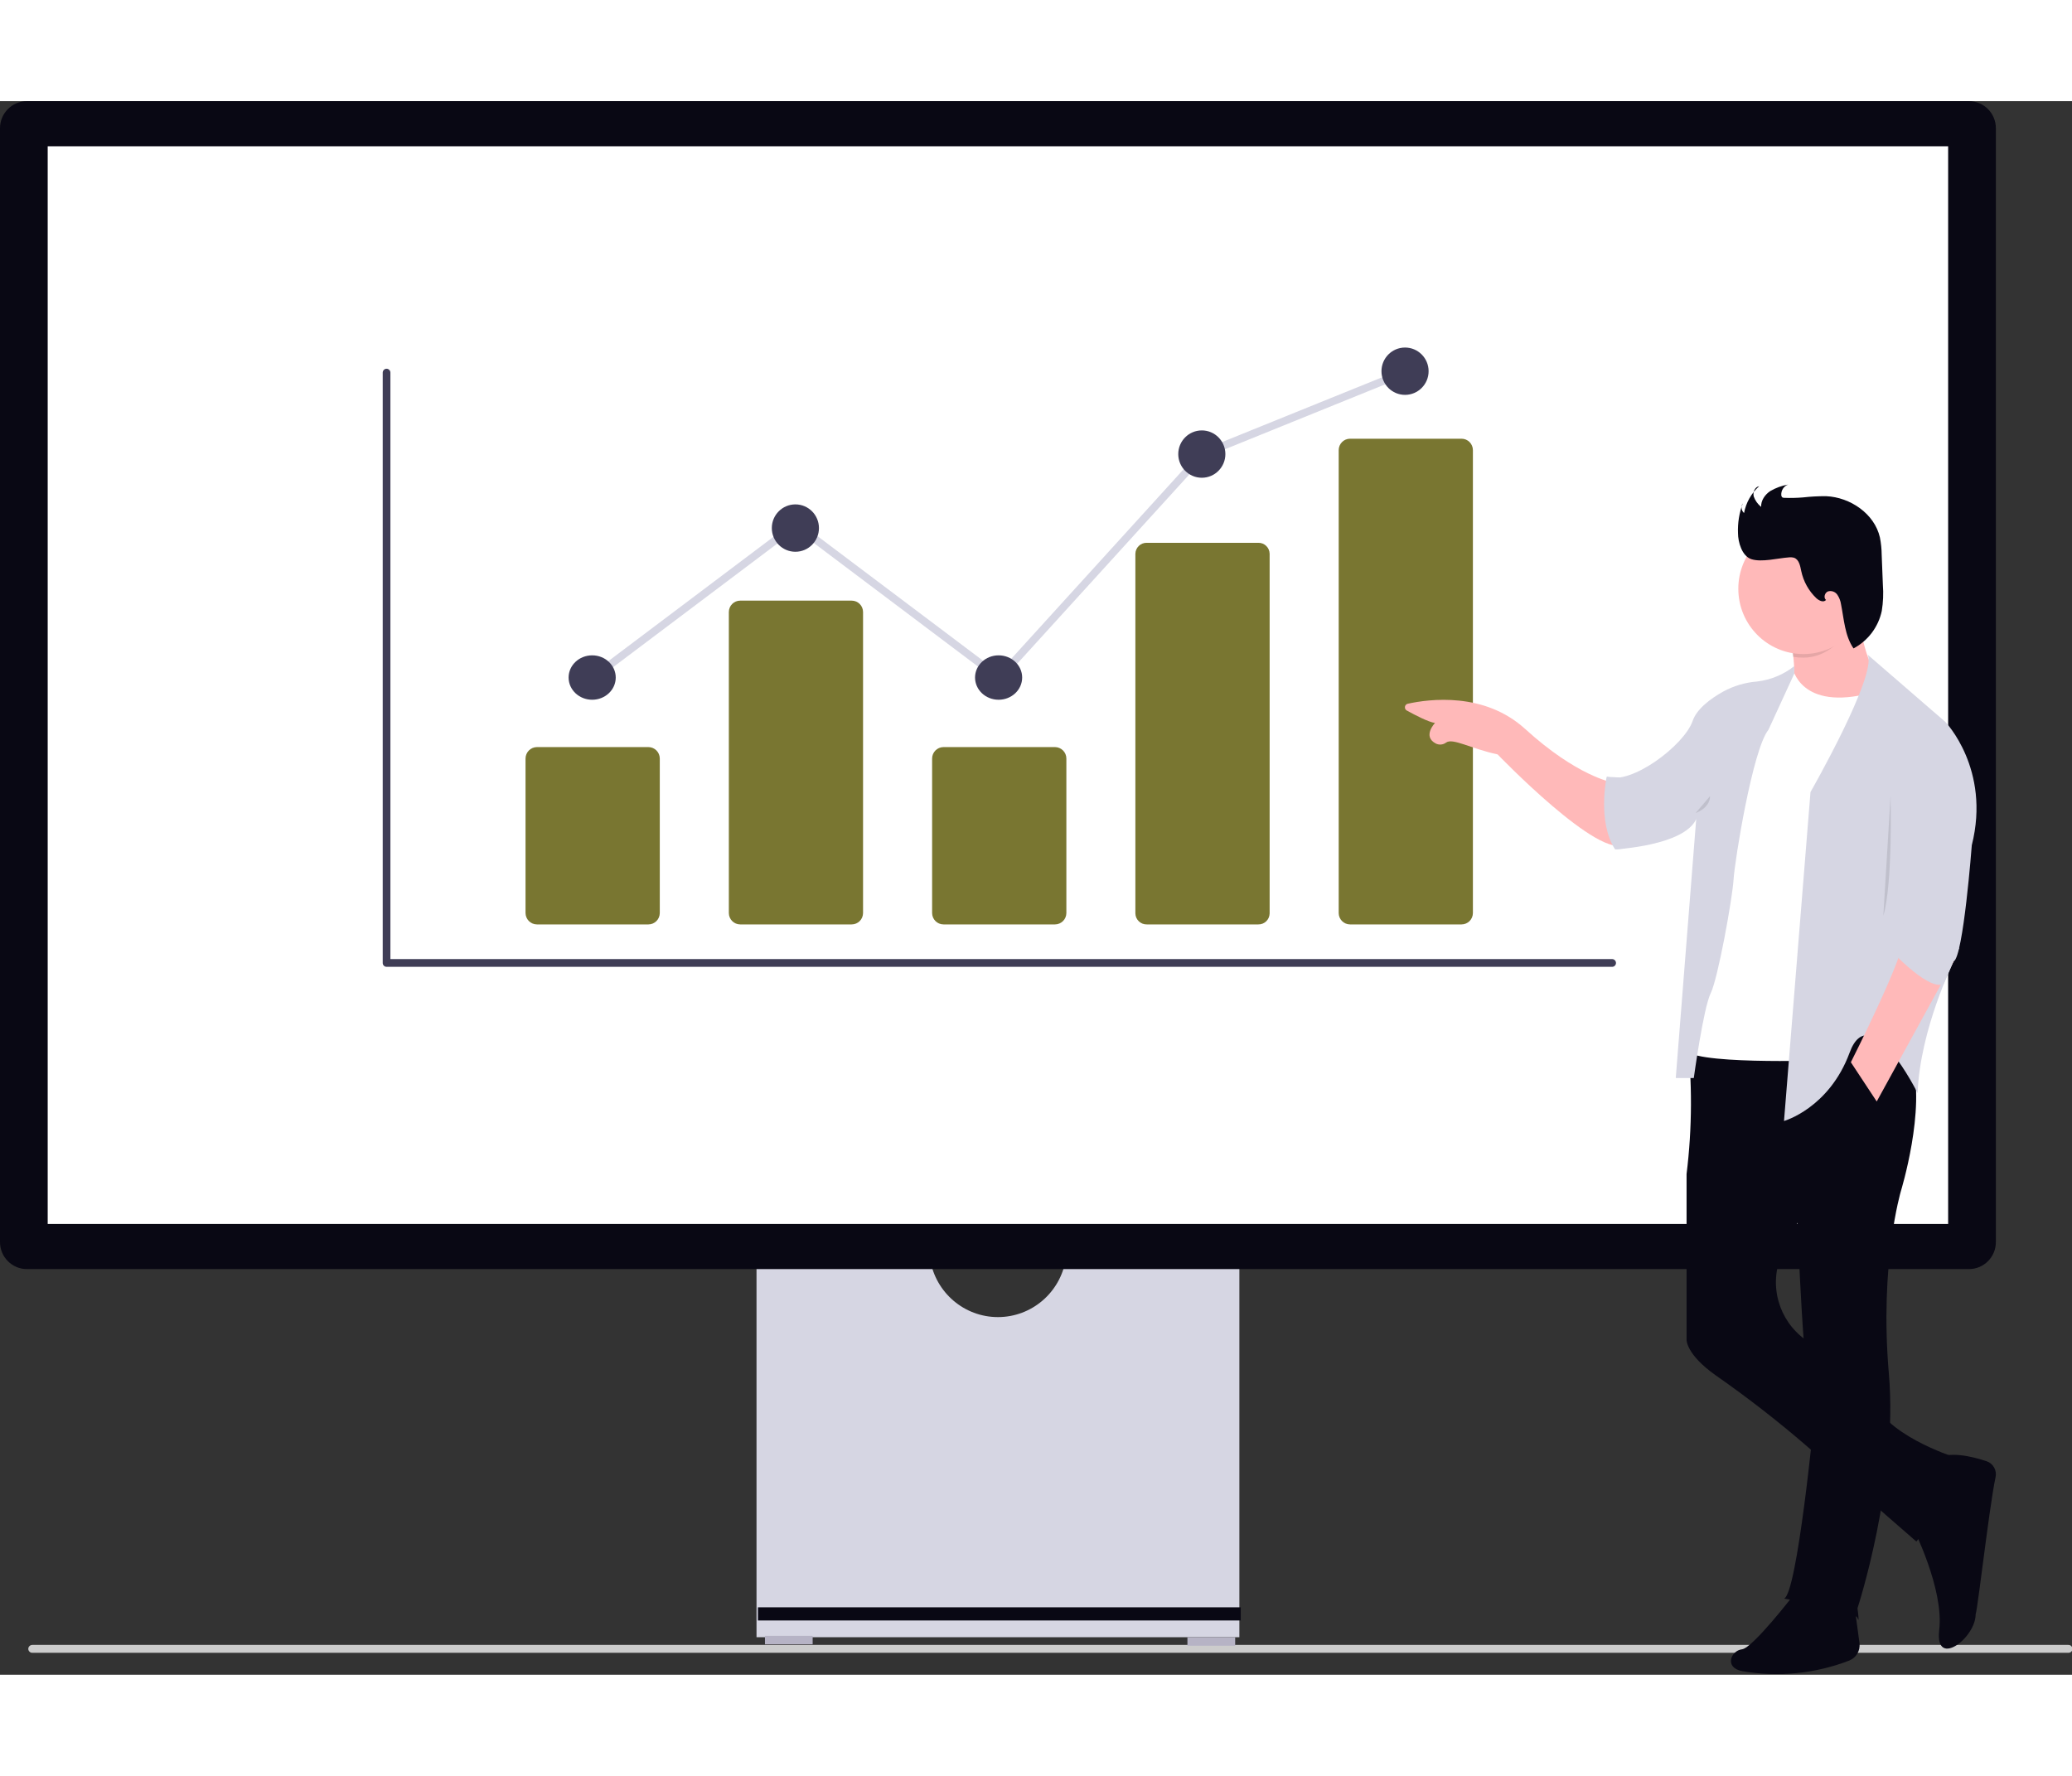 <?xml version="1.0" encoding="UTF-8"?>
<svg xmlns="http://www.w3.org/2000/svg" xmlns:xlink="http://www.w3.org/1999/xlink" width="140px" height="120px" viewBox="0 0 158 120" version="1.1">
<rect x="0" y="0" width="158" height="120" fill="#333333" stroke="none"/>
<defs>
<filter id="alpha" filterUnits="objectBoundingBox" x="0%" y="0%" width="100%" height="100%">
  <feColorMatrix type="matrix" in="SourceGraphic" values="0 0 0 0 1 0 0 0 0 1 0 0 0 0 1 0 0 0 1 0"/>
</filter>
<mask id="mask0">
  <g filter="url(#alpha)">
<rect x="0" y="0" width="158" height="120" style="fill:rgb(0%,0%,0%);fill-opacity:0.102;stroke:none;"/>
  </g>
</mask>
<clipPath id="clip1">
  <rect x="0" y="0" width="158" height="120"/>
</clipPath>
<g id="surface5" clip-path="url(#clip1)">
<path style=" stroke:none;fill-rule:nonzero;fill:rgb(0%,0%,0%);fill-opacity:1;" d="M 141.504 39.535 C 141.383 38.66 141.621 38.113 141.73 37.09 L 136.5 41.055 C 136.5 41.055 136.625 41.59 136.723 42.375 C 136.984 42.418 137.254 42.438 137.52 42.438 C 139.336 42.438 140.641 41.012 141.504 39.535 Z M 141.504 39.535 "/>
</g>
<mask id="mask1">
  <g filter="url(#alpha)">
<rect x="0" y="0" width="158" height="120" style="fill:rgb(0%,0%,0%);fill-opacity:0.102;stroke:none;"/>
  </g>
</mask>
<clipPath id="clip2">
  <rect x="0" y="0" width="158" height="120"/>
</clipPath>
<g id="surface8" clip-path="url(#clip2)">
<path style=" stroke:none;fill-rule:nonzero;fill:rgb(0%,0%,0%);fill-opacity:1;" d="M 144.164 53 C 144.164 53 144.348 59.641 143.613 62.129 "/>
</g>
<mask id="mask2">
  <g filter="url(#alpha)">
<rect x="0" y="0" width="158" height="120" style="fill:rgb(0%,0%,0%);fill-opacity:0.102;stroke:none;"/>
  </g>
</mask>
<clipPath id="clip3">
  <rect x="0" y="0" width="158" height="120"/>
</clipPath>
<g id="surface11" clip-path="url(#clip3)">
<path style=" stroke:none;fill-rule:nonzero;fill:rgb(0%,0%,0%);fill-opacity:1;" d="M 129.297 54.289 C 129.297 54.289 130.398 53.922 130.398 53 "/>
</g>
</defs>
<g id="surface1">
<path style=" stroke:none;fill-rule:nonzero;fill:rgb(80%,80%,80%);fill-opacity:1;" d="M 2.156 118.027 C 2.156 118.109 2.191 118.188 2.25 118.242 C 2.309 118.301 2.387 118.332 2.469 118.328 L 157.723 118.328 C 157.832 118.336 157.934 118.277 157.992 118.184 C 158.047 118.09 158.047 117.969 157.992 117.875 C 157.934 117.777 157.832 117.723 157.723 117.727 L 2.469 117.727 C 2.387 117.727 2.309 117.758 2.25 117.812 C 2.191 117.871 2.156 117.945 2.156 118.027 Z M 2.156 118.027 "/>
<path style=" stroke:none;fill-rule:nonzero;fill:rgb(83.922%,83.922%,89.02%);fill-opacity:1;" d="M 81.27 88.312 C 80.852 90.859 78.664 92.727 76.098 92.727 C 73.531 92.727 71.344 90.859 70.926 88.312 L 57.688 88.312 L 57.688 117.141 L 94.508 117.141 L 94.508 88.312 Z M 81.27 88.312 "/>
<path style=" stroke:none;fill-rule:nonzero;fill:rgb(71.373%,70.196%,77.255%);fill-opacity:1;" d="M 58.332 117.035 L 61.969 117.035 L 61.969 117.68 L 58.332 117.68 Z M 58.332 117.035 "/>
<path style=" stroke:none;fill-rule:nonzero;fill:rgb(71.373%,70.196%,77.255%);fill-opacity:1;" d="M 90.547 117.145 L 94.188 117.145 L 94.188 117.789 L 90.547 117.789 Z M 90.547 117.145 "/>
<path style=" stroke:none;fill-rule:nonzero;fill:rgb(3.529%,3.137%,7.843%);fill-opacity:1;" d="M 57.797 114.859 L 94.613 114.859 L 94.613 115.863 L 57.797 115.863 Z M 57.797 114.859 "/>
<path style=" stroke:none;fill-rule:nonzero;fill:rgb(3.529%,3.137%,7.843%);fill-opacity:1;" d="M 150.145 89.066 L 2.051 89.066 C 0.918 89.066 0 88.145 0 87.004 L 0 2.062 C 0 0.926 0.918 0 2.051 0 L 150.145 0 C 151.277 0 152.195 0.926 152.195 2.062 L 152.195 87.004 C 152.195 88.145 151.277 89.066 150.145 89.066 Z M 150.145 89.066 "/>
<path style=" stroke:none;fill-rule:nonzero;fill:rgb(100%,100%,100%);fill-opacity:1;" d="M 3.637 3.441 L 148.555 3.441 L 148.555 85.625 L 3.637 85.625 Z M 3.637 3.441 "/>
<path style=" stroke:none;fill-rule:nonzero;fill:rgb(83.922%,83.922%,89.02%);fill-opacity:1;" d="M 76.234 44.363 L 60.695 32.668 L 45.371 44.203 L 45.02 43.734 L 60.695 31.934 L 76.16 43.574 L 91.527 26.672 L 91.59 26.645 L 107.09 20.371 L 107.309 20.914 L 91.871 27.168 Z M 76.234 44.363 "/>
<path style=" stroke:none;fill-rule:nonzero;fill:rgb(24.706%,23.922%,33.725%);fill-opacity:1;" d="M 122.934 66.016 L 29.477 66.016 C 29.316 66.016 29.184 65.883 29.184 65.723 L 29.184 20.699 C 29.184 20.539 29.316 20.406 29.477 20.406 C 29.637 20.406 29.77 20.539 29.77 20.699 L 29.77 65.426 L 122.934 65.426 C 123.094 65.426 123.227 65.559 123.227 65.723 C 123.227 65.883 123.094 66.016 122.934 66.016 Z M 122.934 66.016 "/>
<path style=" stroke:none;fill-rule:nonzero;fill:rgb(47.451%,46.275%,19.216%);fill-opacity:1;" d="M 49.445 62.781 L 40.945 62.781 C 40.465 62.781 40.078 62.391 40.074 61.91 L 40.074 50.133 C 40.078 49.648 40.465 49.262 40.945 49.258 L 49.445 49.258 C 49.922 49.262 50.312 49.648 50.312 50.133 L 50.312 61.91 C 50.312 62.391 49.922 62.781 49.445 62.781 Z M 49.445 62.781 "/>
<path style=" stroke:none;fill-rule:nonzero;fill:rgb(47.451%,46.275%,19.216%);fill-opacity:1;" d="M 64.945 62.781 L 56.445 62.781 C 55.965 62.781 55.578 62.391 55.578 61.91 L 55.578 38.961 C 55.578 38.48 55.965 38.09 56.445 38.09 L 64.945 38.09 C 65.426 38.09 65.812 38.48 65.812 38.961 L 65.812 61.91 C 65.812 62.391 65.426 62.781 64.945 62.781 Z M 64.945 62.781 "/>
<path style=" stroke:none;fill-rule:nonzero;fill:rgb(47.451%,46.275%,19.216%);fill-opacity:1;" d="M 80.445 62.781 L 71.945 62.781 C 71.469 62.781 71.078 62.391 71.078 61.91 L 71.078 50.133 C 71.078 49.648 71.469 49.262 71.945 49.258 L 80.445 49.258 C 80.926 49.262 81.316 49.648 81.316 50.133 L 81.316 61.91 C 81.316 62.391 80.926 62.781 80.445 62.781 Z M 80.445 62.781 "/>
<path style=" stroke:none;fill-rule:nonzero;fill:rgb(47.451%,46.275%,19.216%);fill-opacity:1;" d="M 95.949 62.781 L 87.449 62.781 C 86.98 62.793 86.59 62.418 86.578 61.949 L 86.578 34.512 C 86.59 34.043 86.98 33.668 87.449 33.68 L 95.949 33.68 C 96.418 33.668 96.805 34.043 96.816 34.512 L 96.816 61.949 C 96.805 62.418 96.418 62.793 95.949 62.781 Z M 95.949 62.781 "/>
<path style=" stroke:none;fill-rule:nonzero;fill:rgb(47.451%,46.275%,19.216%);fill-opacity:1;" d="M 111.449 62.781 L 102.949 62.781 C 102.469 62.781 102.082 62.391 102.082 61.91 L 102.082 26.617 C 102.082 26.133 102.469 25.742 102.949 25.742 L 111.449 25.742 C 111.93 25.742 112.316 26.133 112.316 26.617 L 112.316 61.91 C 112.316 62.391 111.93 62.781 111.449 62.781 Z M 111.449 62.781 "/>
<path style=" stroke:none;fill-rule:nonzero;fill:rgb(24.706%,23.922%,33.725%);fill-opacity:1;" d="M 46.953 43.953 C 46.953 43.02 46.148 42.262 45.156 42.262 C 44.164 42.262 43.359 43.02 43.359 43.953 C 43.359 44.891 44.164 45.648 45.156 45.648 C 46.148 45.648 46.953 44.891 46.953 43.953 Z M 46.953 43.953 "/>
<path style=" stroke:none;fill-rule:nonzero;fill:rgb(24.706%,23.922%,33.725%);fill-opacity:1;" d="M 62.449 32.555 C 62.449 31.559 61.645 30.75 60.652 30.75 C 59.66 30.75 58.855 31.559 58.855 32.555 C 58.855 33.555 59.66 34.363 60.652 34.363 C 61.645 34.363 62.449 33.555 62.449 32.555 Z M 62.449 32.555 "/>
<path style=" stroke:none;fill-rule:nonzero;fill:rgb(24.706%,23.922%,33.725%);fill-opacity:1;" d="M 77.945 43.953 C 77.945 43.02 77.141 42.262 76.148 42.262 C 75.156 42.262 74.352 43.02 74.352 43.953 C 74.352 44.891 75.156 45.648 76.148 45.648 C 77.141 45.648 77.945 44.891 77.945 43.953 Z M 77.945 43.953 "/>
<path style=" stroke:none;fill-rule:nonzero;fill:rgb(24.706%,23.922%,33.725%);fill-opacity:1;" d="M 93.441 26.914 C 93.441 25.918 92.637 25.109 91.645 25.109 C 90.652 25.109 89.848 25.918 89.848 26.914 C 89.848 27.91 90.652 28.719 91.645 28.719 C 92.637 28.719 93.441 27.91 93.441 26.914 Z M 93.441 26.914 "/>
<path style=" stroke:none;fill-rule:nonzero;fill:rgb(24.706%,23.922%,33.725%);fill-opacity:1;" d="M 108.938 20.594 C 108.938 19.598 108.133 18.789 107.141 18.789 C 106.148 18.789 105.344 19.598 105.344 20.594 C 105.344 21.59 106.148 22.398 107.141 22.398 C 108.133 22.398 108.938 21.59 108.938 20.594 Z M 108.938 20.594 "/>
<path style=" stroke:none;fill-rule:nonzero;fill:rgb(100%,72.549%,72.549%);fill-opacity:1;" d="M 122.914 51.938 C 122.914 51.938 120.254 51.477 116.305 47.879 C 113.184 45.035 108.973 45.594 107.348 45.953 C 107.234 45.977 107.148 46.07 107.133 46.188 C 107.117 46.301 107.172 46.414 107.273 46.469 C 107.93 46.832 108.949 47.359 109.426 47.418 C 109.426 47.418 108.441 48.441 109.488 48.988 C 109.742 49.113 110.047 49.086 110.273 48.914 C 110.777 48.543 112.172 49.383 114.199 49.816 C 114.199 49.816 122.09 58.023 123.926 56.633 Z M 122.914 51.938 "/>
<path style=" stroke:none;fill-rule:nonzero;fill:rgb(100%,72.549%,72.549%);fill-opacity:1;" d="M 136.5 40.777 C 136.5 40.777 137.234 43.914 136.5 46.129 L 139.805 46.59 L 142.742 45.113 L 142.742 43.176 C 142.742 43.176 141.363 40.227 141.73 36.812 Z M 136.5 40.777 "/>
<path style=" stroke:none;fill-rule:nonzero;fill:rgb(3.529%,3.137%,7.843%);fill-opacity:1;" d="M 145.855 108.746 C 145.855 108.746 148.25 113.453 147.875 116.586 C 147.5 119.723 150.992 116.957 150.625 115.113 C 150.551 117.344 151.652 107.293 152.172 104.938 C 152.285 104.41 151.988 103.883 151.477 103.715 C 150.375 103.348 148.527 102.902 147.598 103.586 C 146.227 104.598 145.855 108.746 145.855 108.746 Z M 145.855 108.746 "/>
<path style=" stroke:none;fill-rule:nonzero;fill:rgb(3.529%,3.137%,7.843%);fill-opacity:1;" d="M 136.777 113.914 C 136.777 113.914 133.656 117.969 132.832 118.062 C 132.004 118.156 131.453 119.445 132.832 119.723 C 135.578 120.203 138.406 119.926 141.008 118.922 C 141.547 118.711 141.871 118.16 141.793 117.586 L 141.266 113.637 Z M 136.777 113.914 "/>
<path style=" stroke:none;fill-rule:nonzero;fill:rgb(3.529%,3.137%,7.843%);fill-opacity:1;" d="M 131.637 70.844 L 128.645 71.242 C 129.055 74.758 129.043 78.305 128.609 81.816 L 128.609 94.449 C 128.609 94.449 128.551 95.562 130.848 97.18 C 133.258 98.863 135.582 100.668 137.809 102.594 L 146.133 109.844 C 146.133 109.844 149.438 105.785 148.98 103.387 C 148.98 103.387 143.473 101.633 142.738 98.773 C 142.316 97.141 140.184 95.766 138.438 94.906 C 136.172 93.801 134.98 91.262 135.574 88.801 C 135.676 88.387 135.832 87.988 136.043 87.617 C 137.512 85.035 139.621 79.223 139.621 79.223 L 135.582 71.488 Z M 131.637 70.844 "/>
<path style=" stroke:none;fill-rule:nonzero;fill:rgb(3.529%,3.137%,7.843%);fill-opacity:1;" d="M 136.043 114.195 C 136.043 114.195 141.457 115.117 141.641 115.672 C 141.824 116.223 141.641 114.934 141.641 114.934 C 141.641 114.934 144.762 105.434 144.035 97.043 C 143.309 88.652 144.953 83.117 144.953 83.117 C 144.953 83.117 146.879 76.844 145.777 73.246 C 144.676 69.648 133.113 71.219 133.113 71.219 C 133.113 71.219 137.152 80.719 137.059 85.238 C 137.059 85.238 137.52 98.887 138.344 100.453 C 138.336 100.445 137.051 113.82 136.043 114.195 Z M 136.043 114.195 "/>
<path style=" stroke:none;fill-rule:nonzero;fill:rgb(100%,100%,100%);fill-opacity:1;" d="M 136.68 43.176 C 136.68 43.176 137.23 46.586 142.734 45.113 L 139.074 73.148 C 139.074 73.148 128.426 73.52 128.52 72.227 L 130.715 55.258 Z M 136.68 43.176 "/>
<path style=" stroke:none;fill-rule:nonzero;fill:rgb(83.922%,83.922%,89.02%);fill-opacity:1;" d="M 136.82 43.086 C 136.004 43.73 135.02 44.137 133.988 44.258 C 133.074 44.328 132.188 44.594 131.383 45.035 C 130.438 45.566 129.387 46.34 129.066 47.277 C 128.426 49.125 124.387 52.168 122.551 51.52 L 123.195 57.055 C 123.195 57.055 128.426 56.777 129.344 54.75 L 127.785 74.496 L 129.16 74.496 C 129.16 74.496 129.895 69.145 130.445 68.039 C 130.996 66.934 132.098 60.844 132.191 59.371 C 132.281 57.895 133.656 49.41 134.852 47.941 L 136.824 43.652 Z M 136.82 43.086 "/>
<use xlink:href="#surface5" mask="url(#mask0)"/>
<path style=" stroke:none;fill-rule:nonzero;fill:rgb(100%,72.549%,72.549%);fill-opacity:1;" d="M 142.465 37.184 C 142.465 34.434 140.246 32.203 137.512 32.203 C 134.773 32.203 132.555 34.434 132.555 37.184 C 132.555 39.934 134.773 42.164 137.512 42.164 C 140.246 42.164 142.465 39.934 142.465 37.184 Z M 142.465 37.184 "/>
<path style=" stroke:none;fill-rule:nonzero;fill:rgb(3.529%,3.137%,7.843%);fill-opacity:1;" d="M 132.531 32.941 C 132.5 32.168 132.625 31.395 132.898 30.668 C 132.742 30.906 132.781 31.223 132.992 31.41 C 133.141 30.617 133.547 29.898 134.145 29.363 C 133.816 29.418 133.648 29.82 133.73 30.145 C 133.84 30.457 134.035 30.734 134.297 30.941 C 134.27 30.457 134.59 30 134.992 29.734 C 135.414 29.488 135.875 29.32 136.355 29.238 C 136.02 29.359 135.805 29.691 135.832 30.051 C 135.836 30.113 135.859 30.168 135.902 30.211 C 135.945 30.238 136 30.254 136.055 30.25 C 136.531 30.27 137.012 30.258 137.484 30.219 C 138.07 30.152 138.66 30.121 139.25 30.125 C 141.09 30.203 142.941 31.465 143.352 33.27 C 143.438 33.707 143.484 34.152 143.488 34.598 L 143.578 36.879 C 143.629 37.543 143.602 38.211 143.496 38.867 C 143.238 40.098 142.445 41.148 141.34 41.734 C 140.676 40.766 140.617 39.52 140.387 38.367 C 140.348 38.102 140.25 37.848 140.098 37.629 C 139.938 37.406 139.652 37.309 139.391 37.387 C 139.141 37.488 139.035 37.867 139.242 38.039 C 139.055 38.258 138.711 38.094 138.504 37.902 C 137.922 37.348 137.523 36.629 137.355 35.84 C 137.273 35.445 137.191 34.957 136.805 34.82 C 136.672 34.785 136.531 34.773 136.395 34.793 C 135.59 34.848 134.328 35.184 133.547 34.926 C 132.832 34.691 132.531 33.625 132.531 32.941 Z M 132.531 32.941 "/>
<path style=" stroke:none;fill-rule:nonzero;fill:rgb(83.922%,83.922%,89.02%);fill-opacity:1;" d="M 122.516 51.523 C 122.516 51.523 121.781 54.934 123.156 57.059 L 123.938 56.992 L 123.512 51.578 Z M 122.516 51.523 "/>
<path style=" stroke:none;fill-rule:nonzero;fill:rgb(83.922%,83.922%,89.02%);fill-opacity:1;" d="M 142.422 42.215 L 148.34 47.336 C 148.34 47.336 151.824 50.934 150.359 56.742 C 150.359 56.742 149.715 65.227 148.98 65.598 C 148.98 65.598 146.41 70.762 146.227 75.648 C 146.227 75.648 142.602 68.316 141.043 72.559 C 139.48 76.801 136.039 77.773 136.039 77.773 L 138.059 52.688 C 138.059 52.688 143.152 43.777 142.422 42.215 Z M 142.422 42.215 "/>
<path style=" stroke:none;fill-rule:nonzero;fill:rgb(100%,72.549%,72.549%);fill-opacity:1;" d="M 145.129 63.836 C 145.129 63.836 146.594 62.82 148.98 65.59 L 143.109 76.285 L 141.137 73.293 C 141.137 73.293 145.312 65.035 145.129 63.836 Z M 145.129 63.836 "/>
<path style=" stroke:none;fill-rule:nonzero;fill:rgb(83.922%,83.922%,89.02%);fill-opacity:1;" d="M 143.703 64.25 C 143.703 64.25 146.953 67.918 148.219 67.328 L 149.391 64.582 L 144.988 62.684 Z M 143.703 64.25 "/>
<use xlink:href="#surface8" mask="url(#mask1)"/>
<use xlink:href="#surface11" mask="url(#mask2)"/>
</g>
</svg>
